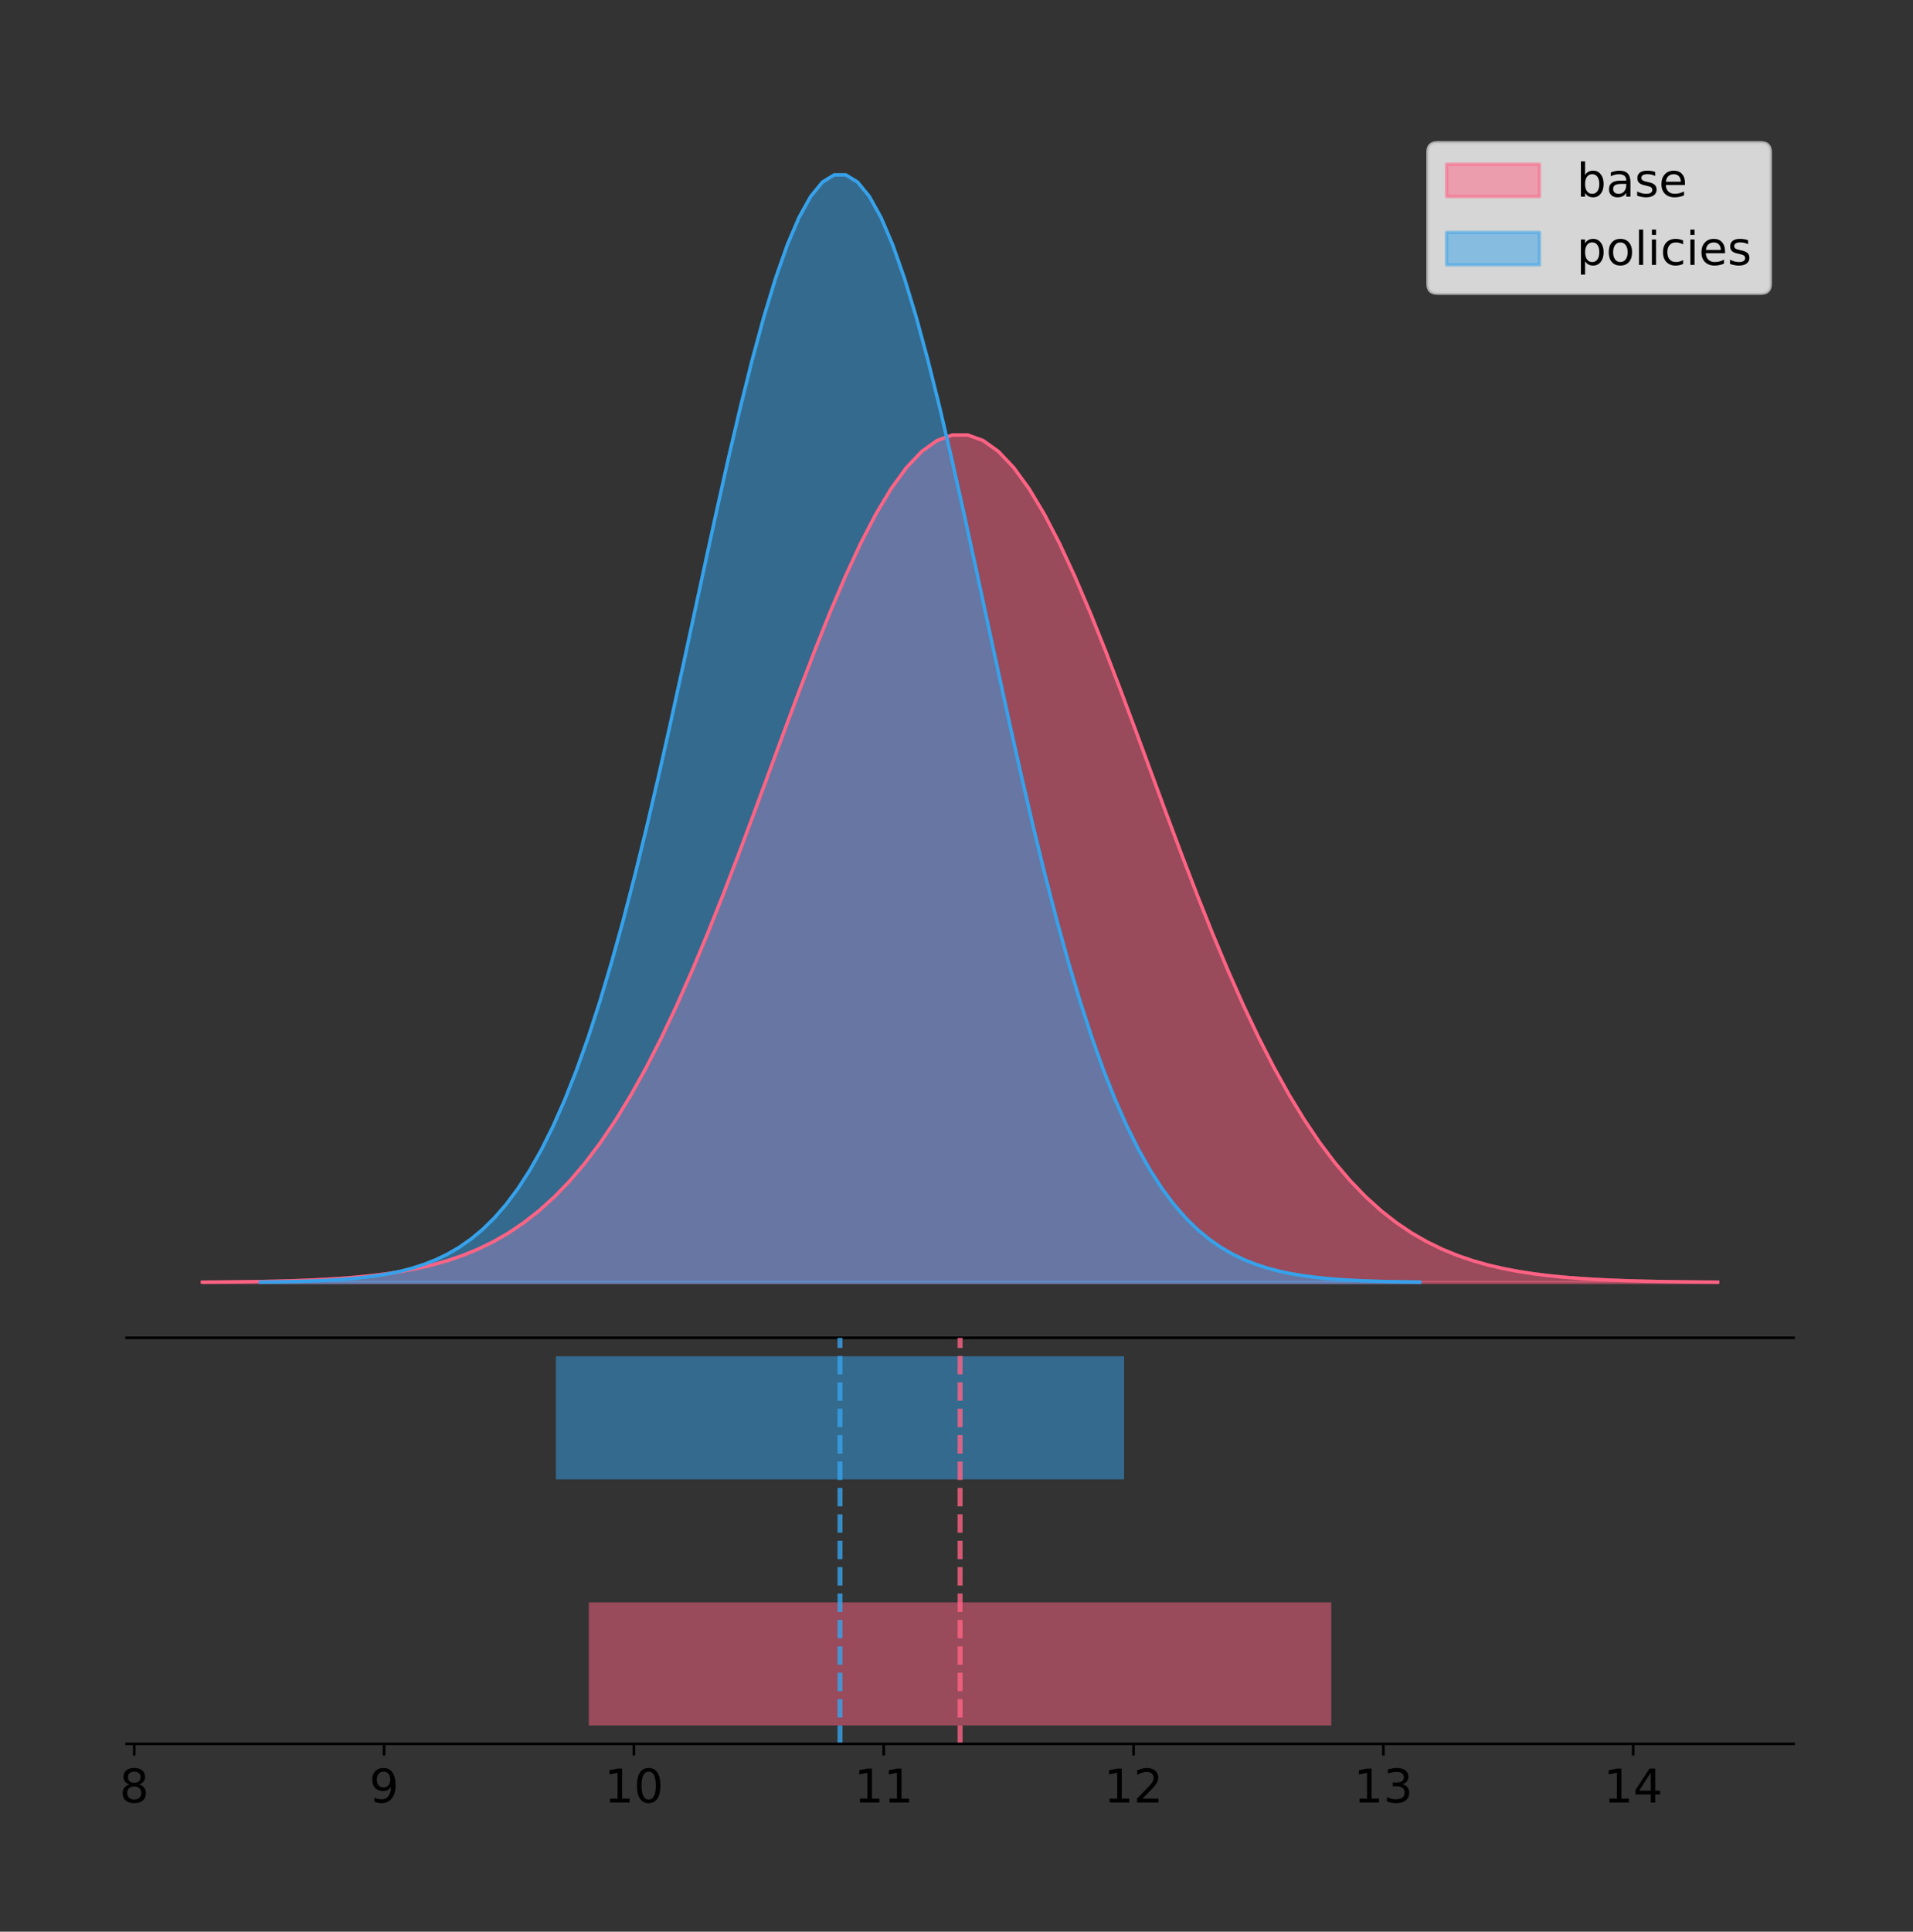 <?xml version="1.0" encoding="utf-8" standalone="no"?>
<!DOCTYPE svg PUBLIC "-//W3C//DTD SVG 1.1//EN"
  "http://www.w3.org/Graphics/SVG/1.1/DTD/svg11.dtd">
<!-- Created with matplotlib (https://matplotlib.org/) -->
<svg height="581.789pt" version="1.1" viewBox="0 0 576.352 581.789" width="576.352pt" xmlns="http://www.w3.org/2000/svg" xmlns:xlink="http://www.w3.org/1999/xlink">
 <rect x="0" y="0" width="576.352" height="581.789" fill="#333333" stroke="none"/>
 <defs>
  <style type="text/css">
*{stroke-linecap:butt;stroke-linejoin:round;}
  </style>
 </defs>
 <g id="figure_1">
  <g id="patch_1">
   <path d="M 0 581.789 
L 576.352 581.789 
L 576.352 0 
L 0 0 
z
" style="fill:none;"/>
  </g>
  <g id="axes_1">
   <g id="patch_2">
    <path d="M 38.152 402.93 
L 540.352 402.93 
L 540.352 36 
L 38.152 36 
z
" style="fill:none;"/>
   </g>
   <g id="PolyCollection_1">
    <defs>
     <path d="M 60.98 -195.538 
L 60.98 -195.624 
L 65.591 -195.656 
L 70.203 -195.699 
L 74.814 -195.757 
L 79.426 -195.834 
L 84.038 -195.936 
L 88.649 -196.068 
L 93.261 -196.24 
L 97.872 -196.461 
L 102.484 -196.744 
L 107.095 -197.105 
L 111.707 -197.559 
L 116.319 -198.128 
L 120.93 -198.836 
L 125.542 -199.71 
L 130.153 -200.781 
L 134.765 -202.084 
L 139.376 -203.659 
L 143.988 -205.546 
L 148.6 -207.791 
L 153.211 -210.443 
L 157.823 -213.55 
L 162.434 -217.164 
L 167.046 -221.333 
L 171.657 -226.107 
L 176.269 -231.527 
L 180.881 -237.634 
L 185.492 -244.455 
L 190.104 -252.013 
L 194.715 -260.313 
L 199.327 -269.35 
L 203.938 -279.1 
L 208.55 -289.522 
L 213.162 -300.557 
L 217.773 -312.123 
L 222.385 -324.12 
L 226.996 -336.429 
L 231.608 -348.911 
L 236.219 -361.413 
L 240.831 -373.766 
L 245.443 -385.793 
L 250.054 -397.309 
L 254.666 -408.129 
L 259.277 -418.072 
L 263.889 -426.964 
L 268.5 -434.645 
L 273.112 -440.973 
L 277.724 -445.828 
L 282.335 -449.118 
L 286.947 -450.78 
L 291.558 -450.78 
L 296.17 -449.118 
L 300.781 -445.828 
L 305.393 -440.973 
L 310.005 -434.645 
L 314.616 -426.964 
L 319.228 -418.072 
L 323.839 -408.129 
L 328.451 -397.309 
L 333.062 -385.793 
L 337.674 -373.766 
L 342.286 -361.413 
L 346.897 -348.911 
L 351.509 -336.429 
L 356.12 -324.12 
L 360.732 -312.123 
L 365.343 -300.557 
L 369.955 -289.522 
L 374.567 -279.1 
L 379.178 -269.35 
L 383.79 -260.313 
L 388.401 -252.013 
L 393.013 -244.455 
L 397.624 -237.634 
L 402.236 -231.527 
L 406.848 -226.107 
L 411.459 -221.333 
L 416.071 -217.164 
L 420.682 -213.55 
L 425.294 -210.443 
L 429.905 -207.791 
L 434.517 -205.546 
L 439.129 -203.659 
L 443.74 -202.084 
L 448.352 -200.781 
L 452.963 -199.71 
L 457.575 -198.836 
L 462.186 -198.128 
L 466.798 -197.559 
L 471.41 -197.105 
L 476.021 -196.744 
L 480.633 -196.461 
L 485.244 -196.24 
L 489.856 -196.068 
L 494.467 -195.936 
L 499.079 -195.834 
L 503.691 -195.757 
L 508.302 -195.699 
L 512.914 -195.656 
L 517.525 -195.624 
L 517.525 -195.538 
L 517.525 -195.538 
L 512.914 -195.538 
L 508.302 -195.538 
L 503.691 -195.538 
L 499.079 -195.538 
L 494.467 -195.538 
L 489.856 -195.538 
L 485.244 -195.538 
L 480.633 -195.538 
L 476.021 -195.538 
L 471.41 -195.538 
L 466.798 -195.538 
L 462.186 -195.538 
L 457.575 -195.538 
L 452.963 -195.538 
L 448.352 -195.538 
L 443.74 -195.538 
L 439.129 -195.538 
L 434.517 -195.538 
L 429.905 -195.538 
L 425.294 -195.538 
L 420.682 -195.538 
L 416.071 -195.538 
L 411.459 -195.538 
L 406.848 -195.538 
L 402.236 -195.538 
L 397.624 -195.538 
L 393.013 -195.538 
L 388.401 -195.538 
L 383.79 -195.538 
L 379.178 -195.538 
L 374.567 -195.538 
L 369.955 -195.538 
L 365.343 -195.538 
L 360.732 -195.538 
L 356.12 -195.538 
L 351.509 -195.538 
L 346.897 -195.538 
L 342.286 -195.538 
L 337.674 -195.538 
L 333.062 -195.538 
L 328.451 -195.538 
L 323.839 -195.538 
L 319.228 -195.538 
L 314.616 -195.538 
L 310.005 -195.538 
L 305.393 -195.538 
L 300.781 -195.538 
L 296.17 -195.538 
L 291.558 -195.538 
L 286.947 -195.538 
L 282.335 -195.538 
L 277.724 -195.538 
L 273.112 -195.538 
L 268.5 -195.538 
L 263.889 -195.538 
L 259.277 -195.538 
L 254.666 -195.538 
L 250.054 -195.538 
L 245.443 -195.538 
L 240.831 -195.538 
L 236.219 -195.538 
L 231.608 -195.538 
L 226.996 -195.538 
L 222.385 -195.538 
L 217.773 -195.538 
L 213.162 -195.538 
L 208.55 -195.538 
L 203.938 -195.538 
L 199.327 -195.538 
L 194.715 -195.538 
L 190.104 -195.538 
L 185.492 -195.538 
L 180.881 -195.538 
L 176.269 -195.538 
L 171.657 -195.538 
L 167.046 -195.538 
L 162.434 -195.538 
L 157.823 -195.538 
L 153.211 -195.538 
L 148.6 -195.538 
L 143.988 -195.538 
L 139.376 -195.538 
L 134.765 -195.538 
L 130.153 -195.538 
L 125.542 -195.538 
L 120.93 -195.538 
L 116.319 -195.538 
L 111.707 -195.538 
L 107.095 -195.538 
L 102.484 -195.538 
L 97.872 -195.538 
L 93.261 -195.538 
L 88.649 -195.538 
L 84.038 -195.538 
L 79.426 -195.538 
L 74.814 -195.538 
L 70.203 -195.538 
L 65.591 -195.538 
L 60.98 -195.538 
z
" id="m84ed58f019" style="stroke:#ff6384;stroke-opacity:0.5;"/>
    </defs>
    <g clip-path="url(#p449559022c)">
     <use style="fill:#ff6384;fill-opacity:0.5;stroke:#ff6384;stroke-opacity:0.5;" x="0" xlink:href="#m84ed58f019" y="581.789"/>
    </g>
   </g>
   <g id="PolyCollection_2">
    <defs>
     <path d="M 78.411 -195.538 
L 78.411 -195.65 
L 81.94 -195.692 
L 85.468 -195.749 
L 88.997 -195.825 
L 92.526 -195.925 
L 96.054 -196.058 
L 99.583 -196.23 
L 103.112 -196.455 
L 106.64 -196.744 
L 110.169 -197.115 
L 113.698 -197.585 
L 117.226 -198.179 
L 120.755 -198.923 
L 124.284 -199.848 
L 127.812 -200.99 
L 131.341 -202.39 
L 134.87 -204.093 
L 138.398 -206.151 
L 141.927 -208.617 
L 145.456 -211.552 
L 148.984 -215.017 
L 152.513 -219.078 
L 156.042 -223.801 
L 159.57 -229.25 
L 163.099 -235.488 
L 166.628 -242.572 
L 170.156 -250.552 
L 173.685 -259.468 
L 177.214 -269.344 
L 180.742 -280.192 
L 184.271 -292.002 
L 187.8 -304.744 
L 191.328 -318.365 
L 194.857 -332.786 
L 198.386 -347.901 
L 201.914 -363.58 
L 205.443 -379.667 
L 208.971 -395.98 
L 212.5 -412.318 
L 216.029 -428.462 
L 219.557 -444.18 
L 223.086 -459.23 
L 226.615 -473.372 
L 230.143 -486.366 
L 233.672 -497.987 
L 237.201 -508.025 
L 240.729 -516.294 
L 244.258 -522.64 
L 247.787 -526.94 
L 251.315 -529.111 
L 254.844 -529.111 
L 258.373 -526.94 
L 261.901 -522.64 
L 265.43 -516.294 
L 268.959 -508.025 
L 272.487 -497.987 
L 276.016 -486.366 
L 279.545 -473.372 
L 283.073 -459.23 
L 286.602 -444.18 
L 290.131 -428.462 
L 293.659 -412.318 
L 297.188 -395.98 
L 300.717 -379.667 
L 304.245 -363.58 
L 307.774 -347.901 
L 311.303 -332.786 
L 314.831 -318.365 
L 318.36 -304.744 
L 321.889 -292.002 
L 325.417 -280.192 
L 328.946 -269.344 
L 332.475 -259.468 
L 336.003 -250.552 
L 339.532 -242.572 
L 343.061 -235.488 
L 346.589 -229.25 
L 350.118 -223.801 
L 353.647 -219.078 
L 357.175 -215.017 
L 360.704 -211.552 
L 364.233 -208.617 
L 367.761 -206.151 
L 371.29 -204.093 
L 374.818 -202.39 
L 378.347 -200.99 
L 381.876 -199.848 
L 385.404 -198.923 
L 388.933 -198.179 
L 392.462 -197.585 
L 395.99 -197.115 
L 399.519 -196.744 
L 403.048 -196.455 
L 406.576 -196.23 
L 410.105 -196.058 
L 413.634 -195.925 
L 417.162 -195.825 
L 420.691 -195.749 
L 424.22 -195.692 
L 427.748 -195.65 
L 427.748 -195.538 
L 427.748 -195.538 
L 424.22 -195.538 
L 420.691 -195.538 
L 417.162 -195.538 
L 413.634 -195.538 
L 410.105 -195.538 
L 406.576 -195.538 
L 403.048 -195.538 
L 399.519 -195.538 
L 395.99 -195.538 
L 392.462 -195.538 
L 388.933 -195.538 
L 385.404 -195.538 
L 381.876 -195.538 
L 378.347 -195.538 
L 374.818 -195.538 
L 371.29 -195.538 
L 367.761 -195.538 
L 364.233 -195.538 
L 360.704 -195.538 
L 357.175 -195.538 
L 353.647 -195.538 
L 350.118 -195.538 
L 346.589 -195.538 
L 343.061 -195.538 
L 339.532 -195.538 
L 336.003 -195.538 
L 332.475 -195.538 
L 328.946 -195.538 
L 325.417 -195.538 
L 321.889 -195.538 
L 318.36 -195.538 
L 314.831 -195.538 
L 311.303 -195.538 
L 307.774 -195.538 
L 304.245 -195.538 
L 300.717 -195.538 
L 297.188 -195.538 
L 293.659 -195.538 
L 290.131 -195.538 
L 286.602 -195.538 
L 283.073 -195.538 
L 279.545 -195.538 
L 276.016 -195.538 
L 272.487 -195.538 
L 268.959 -195.538 
L 265.43 -195.538 
L 261.901 -195.538 
L 258.373 -195.538 
L 254.844 -195.538 
L 251.315 -195.538 
L 247.787 -195.538 
L 244.258 -195.538 
L 240.729 -195.538 
L 237.201 -195.538 
L 233.672 -195.538 
L 230.143 -195.538 
L 226.615 -195.538 
L 223.086 -195.538 
L 219.557 -195.538 
L 216.029 -195.538 
L 212.5 -195.538 
L 208.971 -195.538 
L 205.443 -195.538 
L 201.914 -195.538 
L 198.386 -195.538 
L 194.857 -195.538 
L 191.328 -195.538 
L 187.8 -195.538 
L 184.271 -195.538 
L 180.742 -195.538 
L 177.214 -195.538 
L 173.685 -195.538 
L 170.156 -195.538 
L 166.628 -195.538 
L 163.099 -195.538 
L 159.57 -195.538 
L 156.042 -195.538 
L 152.513 -195.538 
L 148.984 -195.538 
L 145.456 -195.538 
L 141.927 -195.538 
L 138.398 -195.538 
L 134.87 -195.538 
L 131.341 -195.538 
L 127.812 -195.538 
L 124.284 -195.538 
L 120.755 -195.538 
L 117.226 -195.538 
L 113.698 -195.538 
L 110.169 -195.538 
L 106.64 -195.538 
L 103.112 -195.538 
L 99.583 -195.538 
L 96.054 -195.538 
L 92.526 -195.538 
L 88.997 -195.538 
L 85.468 -195.538 
L 81.94 -195.538 
L 78.411 -195.538 
z
" id="m1c579bd803" style="stroke:#36a2eb;stroke-opacity:0.5;"/>
    </defs>
    <g clip-path="url(#p449559022c)">
     <use style="fill:#36a2eb;fill-opacity:0.5;stroke:#36a2eb;stroke-opacity:0.5;" x="0" xlink:href="#m1c579bd803" y="581.789"/>
    </g>
   </g>
   <g id="line2d_1">
    <path clip-path="url(#p449559022c)" d="M 60.98 386.166 
L 65.591 386.133 
L 70.203 386.09 
L 74.814 386.032 
L 79.426 385.955 
L 84.038 385.854 
L 88.649 385.721 
L 93.261 385.55 
L 97.872 385.328 
L 102.484 385.045 
L 107.095 384.685 
L 111.707 384.231 
L 116.319 383.661 
L 120.93 382.954 
L 125.542 382.08 
L 130.153 381.008 
L 134.765 379.705 
L 139.376 378.131 
L 143.988 376.244 
L 148.6 373.998 
L 153.211 371.347 
L 157.823 368.239 
L 162.434 364.625 
L 167.046 360.456 
L 171.657 355.683 
L 176.269 350.262 
L 180.881 344.156 
L 185.492 337.334 
L 190.104 329.777 
L 194.715 321.476 
L 199.327 312.439 
L 203.938 302.689 
L 208.55 292.267 
L 213.162 281.233 
L 217.773 269.667 
L 222.385 257.669 
L 226.996 245.361 
L 231.608 232.878 
L 236.219 220.376 
L 240.831 208.023 
L 245.443 195.997 
L 250.054 184.481 
L 254.666 173.66 
L 259.277 163.717 
L 263.889 154.825 
L 268.5 147.144 
L 273.112 140.817 
L 277.724 135.961 
L 282.335 132.671 
L 286.947 131.01 
L 291.558 131.01 
L 296.17 132.671 
L 300.781 135.961 
L 305.393 140.817 
L 310.005 147.144 
L 314.616 154.825 
L 319.228 163.717 
L 323.839 173.66 
L 328.451 184.481 
L 333.062 195.997 
L 337.674 208.023 
L 342.286 220.376 
L 346.897 232.878 
L 351.509 245.361 
L 356.12 257.669 
L 360.732 269.667 
L 365.343 281.233 
L 369.955 292.267 
L 374.567 302.689 
L 379.178 312.439 
L 383.79 321.476 
L 388.401 329.777 
L 393.013 337.334 
L 397.624 344.156 
L 402.236 350.262 
L 406.848 355.683 
L 411.459 360.456 
L 416.071 364.625 
L 420.682 368.239 
L 425.294 371.347 
L 429.905 373.998 
L 434.517 376.244 
L 439.129 378.131 
L 443.74 379.705 
L 448.352 381.008 
L 452.963 382.08 
L 457.575 382.954 
L 462.186 383.661 
L 466.798 384.231 
L 471.41 384.685 
L 476.021 385.045 
L 480.633 385.328 
L 485.244 385.55 
L 489.856 385.721 
L 494.467 385.854 
L 499.079 385.955 
L 503.691 386.032 
L 508.302 386.09 
L 512.914 386.133 
L 517.525 386.166 
" style="fill:none;stroke:#ff6384;stroke-linecap:square;"/>
   </g>
   <g id="line2d_2">
    <path clip-path="url(#p449559022c)" d="M 78.411 386.139 
L 81.94 386.097 
L 85.468 386.04 
L 88.997 385.965 
L 92.526 385.864 
L 96.054 385.732 
L 99.583 385.559 
L 103.112 385.334 
L 106.64 385.045 
L 110.169 384.675 
L 113.698 384.204 
L 117.226 383.61 
L 120.755 382.867 
L 124.284 381.941 
L 127.812 380.799 
L 131.341 379.399 
L 134.87 377.696 
L 138.398 375.639 
L 141.927 373.172 
L 145.456 370.238 
L 148.984 366.772 
L 152.513 362.711 
L 156.042 357.989 
L 159.57 352.539 
L 163.099 346.301 
L 166.628 339.217 
L 170.156 331.237 
L 173.685 322.322 
L 177.214 312.445 
L 180.742 301.597 
L 184.271 289.787 
L 187.8 277.045 
L 191.328 263.424 
L 194.857 249.004 
L 198.386 233.888 
L 201.914 218.209 
L 205.443 202.123 
L 208.971 185.809 
L 212.5 169.471 
L 216.029 153.327 
L 219.557 137.61 
L 223.086 122.559 
L 226.615 108.418 
L 230.143 95.423 
L 233.672 83.803 
L 237.201 73.765 
L 240.729 65.495 
L 244.258 59.15 
L 247.787 54.85 
L 251.315 52.679 
L 254.844 52.679 
L 258.373 54.85 
L 261.901 59.15 
L 265.43 65.495 
L 268.959 73.765 
L 272.487 83.803 
L 276.016 95.423 
L 279.545 108.418 
L 283.073 122.559 
L 286.602 137.61 
L 290.131 153.327 
L 293.659 169.471 
L 297.188 185.809 
L 300.717 202.123 
L 304.245 218.209 
L 307.774 233.888 
L 311.303 249.004 
L 314.831 263.424 
L 318.36 277.045 
L 321.889 289.787 
L 325.417 301.597 
L 328.946 312.445 
L 332.475 322.322 
L 336.003 331.237 
L 339.532 339.217 
L 343.061 346.301 
L 346.589 352.539 
L 350.118 357.989 
L 353.647 362.711 
L 357.175 366.772 
L 360.704 370.238 
L 364.233 373.172 
L 367.761 375.639 
L 371.29 377.696 
L 374.818 379.399 
L 378.347 380.799 
L 381.876 381.941 
L 385.404 382.867 
L 388.933 383.61 
L 392.462 384.204 
L 395.99 384.675 
L 399.519 385.045 
L 403.048 385.334 
L 406.576 385.559 
L 410.105 385.732 
L 413.634 385.864 
L 417.162 385.965 
L 420.691 386.04 
L 424.22 386.097 
L 427.748 386.139 
" style="fill:none;stroke:#36a2eb;stroke-linecap:square;"/>
   </g>
   <g id="patch_3">
    <path d="M 38.152 402.93 
L 540.352 402.93 
" style="fill:none;stroke:#000000;stroke-linecap:square;stroke-linejoin:miter;stroke-width:0.8;"/>
   </g>
   <g id="legend_1">
    <g id="patch_4">
     <path d="M 433.025 88.299 
L 530.552 88.299 
Q 533.352 88.299 533.352 85.499 
L 533.352 45.8 
Q 533.352 43 530.552 43 
L 433.025 43 
Q 430.225 43 430.225 45.8 
L 430.225 85.499 
Q 430.225 88.299 433.025 88.299 
z
" style="fill:#ffffff;opacity:0.8;stroke:#cccccc;stroke-linejoin:miter;"/>
    </g>
    <g id="patch_5">
     <path d="M 435.825 59.238 
L 463.825 59.238 
L 463.825 49.438 
L 435.825 49.438 
z
" style="fill:#ff6384;opacity:0.5;stroke:#ff6384;stroke-linejoin:miter;"/>
    </g>
    <g id="text_1">
     <!-- base -->
     <defs>
      <path d="M 48.688 27.297 
Q 48.688 37.203 44.609 42.844 
Q 40.531 48.484 33.406 48.484 
Q 26.266 48.484 22.188 42.844 
Q 18.109 37.203 18.109 27.297 
Q 18.109 17.391 22.188 11.75 
Q 26.266 6.109 33.406 6.109 
Q 40.531 6.109 44.609 11.75 
Q 48.688 17.391 48.688 27.297 
z
M 18.109 46.391 
Q 20.953 51.266 25.266 53.625 
Q 29.594 56 35.594 56 
Q 45.562 56 51.781 48.094 
Q 58.016 40.188 58.016 27.297 
Q 58.016 14.406 51.781 6.484 
Q 45.562 -1.422 35.594 -1.422 
Q 29.594 -1.422 25.266 0.953 
Q 20.953 3.328 18.109 8.203 
L 18.109 0 
L 9.078 0 
L 9.078 75.984 
L 18.109 75.984 
z
" id="DejaVuSans-98"/>
      <path d="M 34.281 27.484 
Q 23.391 27.484 19.188 25 
Q 14.984 22.516 14.984 16.5 
Q 14.984 11.719 18.141 8.906 
Q 21.297 6.109 26.703 6.109 
Q 34.188 6.109 38.703 11.406 
Q 43.219 16.703 43.219 25.484 
L 43.219 27.484 
z
M 52.203 31.203 
L 52.203 0 
L 43.219 0 
L 43.219 8.297 
Q 40.141 3.328 35.547 0.953 
Q 30.953 -1.422 24.312 -1.422 
Q 15.922 -1.422 10.953 3.297 
Q 6 8.016 6 15.922 
Q 6 25.141 12.172 29.828 
Q 18.359 34.516 30.609 34.516 
L 43.219 34.516 
L 43.219 35.406 
Q 43.219 41.609 39.141 45 
Q 35.062 48.391 27.688 48.391 
Q 23 48.391 18.547 47.266 
Q 14.109 46.141 10.016 43.891 
L 10.016 52.203 
Q 14.938 54.109 19.578 55.047 
Q 24.219 56 28.609 56 
Q 40.484 56 46.344 49.844 
Q 52.203 43.703 52.203 31.203 
z
" id="DejaVuSans-97"/>
      <path d="M 44.281 53.078 
L 44.281 44.578 
Q 40.484 46.531 36.375 47.5 
Q 32.281 48.484 27.875 48.484 
Q 21.188 48.484 17.844 46.438 
Q 14.5 44.391 14.5 40.281 
Q 14.5 37.156 16.891 35.375 
Q 19.281 33.594 26.516 31.984 
L 29.594 31.297 
Q 39.156 29.25 43.188 25.516 
Q 47.219 21.781 47.219 15.094 
Q 47.219 7.469 41.188 3.016 
Q 35.156 -1.422 24.609 -1.422 
Q 20.219 -1.422 15.453 -0.562 
Q 10.688 0.297 5.422 2 
L 5.422 11.281 
Q 10.406 8.688 15.234 7.391 
Q 20.062 6.109 24.812 6.109 
Q 31.156 6.109 34.562 8.281 
Q 37.984 10.453 37.984 14.406 
Q 37.984 18.062 35.516 20.016 
Q 33.062 21.969 24.703 23.781 
L 21.578 24.516 
Q 13.234 26.266 9.516 29.906 
Q 5.812 33.547 5.812 39.891 
Q 5.812 47.609 11.281 51.797 
Q 16.75 56 26.812 56 
Q 31.781 56 36.172 55.266 
Q 40.578 54.547 44.281 53.078 
z
" id="DejaVuSans-115"/>
      <path d="M 56.203 29.594 
L 56.203 25.203 
L 14.891 25.203 
Q 15.484 15.922 20.484 11.062 
Q 25.484 6.203 34.422 6.203 
Q 39.594 6.203 44.453 7.469 
Q 49.312 8.734 54.109 11.281 
L 54.109 2.781 
Q 49.266 0.734 44.188 -0.344 
Q 39.109 -1.422 33.891 -1.422 
Q 20.797 -1.422 13.156 6.188 
Q 5.516 13.812 5.516 26.812 
Q 5.516 40.234 12.766 48.109 
Q 20.016 56 32.328 56 
Q 43.359 56 49.781 48.891 
Q 56.203 41.797 56.203 29.594 
z
M 47.219 32.234 
Q 47.125 39.594 43.094 43.984 
Q 39.062 48.391 32.422 48.391 
Q 24.906 48.391 20.391 44.141 
Q 15.875 39.891 15.188 32.172 
z
" id="DejaVuSans-101"/>
     </defs>
     <g transform="translate(475.025 59.238)scale(0.14 -0.14)">
      <use xlink:href="#DejaVuSans-98"/>
      <use x="63.477" xlink:href="#DejaVuSans-97"/>
      <use x="124.756" xlink:href="#DejaVuSans-115"/>
      <use x="176.855" xlink:href="#DejaVuSans-101"/>
     </g>
    </g>
    <g id="patch_6">
     <path d="M 435.825 79.787 
L 463.825 79.787 
L 463.825 69.987 
L 435.825 69.987 
z
" style="fill:#36a2eb;opacity:0.5;stroke:#36a2eb;stroke-linejoin:miter;"/>
    </g>
    <g id="text_2">
     <!-- policies -->
     <defs>
      <path d="M 18.109 8.203 
L 18.109 -20.797 
L 9.078 -20.797 
L 9.078 54.688 
L 18.109 54.688 
L 18.109 46.391 
Q 20.953 51.266 25.266 53.625 
Q 29.594 56 35.594 56 
Q 45.562 56 51.781 48.094 
Q 58.016 40.188 58.016 27.297 
Q 58.016 14.406 51.781 6.484 
Q 45.562 -1.422 35.594 -1.422 
Q 29.594 -1.422 25.266 0.953 
Q 20.953 3.328 18.109 8.203 
z
M 48.688 27.297 
Q 48.688 37.203 44.609 42.844 
Q 40.531 48.484 33.406 48.484 
Q 26.266 48.484 22.188 42.844 
Q 18.109 37.203 18.109 27.297 
Q 18.109 17.391 22.188 11.75 
Q 26.266 6.109 33.406 6.109 
Q 40.531 6.109 44.609 11.75 
Q 48.688 17.391 48.688 27.297 
z
" id="DejaVuSans-112"/>
      <path d="M 30.609 48.391 
Q 23.391 48.391 19.188 42.75 
Q 14.984 37.109 14.984 27.297 
Q 14.984 17.484 19.156 11.844 
Q 23.344 6.203 30.609 6.203 
Q 37.797 6.203 41.984 11.859 
Q 46.188 17.531 46.188 27.297 
Q 46.188 37.016 41.984 42.703 
Q 37.797 48.391 30.609 48.391 
z
M 30.609 56 
Q 42.328 56 49.016 48.375 
Q 55.719 40.766 55.719 27.297 
Q 55.719 13.875 49.016 6.219 
Q 42.328 -1.422 30.609 -1.422 
Q 18.844 -1.422 12.172 6.219 
Q 5.516 13.875 5.516 27.297 
Q 5.516 40.766 12.172 48.375 
Q 18.844 56 30.609 56 
z
" id="DejaVuSans-111"/>
      <path d="M 9.422 75.984 
L 18.406 75.984 
L 18.406 0 
L 9.422 0 
z
" id="DejaVuSans-108"/>
      <path d="M 9.422 54.688 
L 18.406 54.688 
L 18.406 0 
L 9.422 0 
z
M 9.422 75.984 
L 18.406 75.984 
L 18.406 64.594 
L 9.422 64.594 
z
" id="DejaVuSans-105"/>
      <path d="M 48.781 52.594 
L 48.781 44.188 
Q 44.969 46.297 41.141 47.344 
Q 37.312 48.391 33.406 48.391 
Q 24.656 48.391 19.812 42.844 
Q 14.984 37.312 14.984 27.297 
Q 14.984 17.281 19.812 11.734 
Q 24.656 6.203 33.406 6.203 
Q 37.312 6.203 41.141 7.25 
Q 44.969 8.297 48.781 10.406 
L 48.781 2.094 
Q 45.016 0.344 40.984 -0.531 
Q 36.969 -1.422 32.422 -1.422 
Q 20.062 -1.422 12.781 6.344 
Q 5.516 14.109 5.516 27.297 
Q 5.516 40.672 12.859 48.328 
Q 20.219 56 33.016 56 
Q 37.156 56 41.109 55.141 
Q 45.062 54.297 48.781 52.594 
z
" id="DejaVuSans-99"/>
     </defs>
     <g transform="translate(475.025 79.787)scale(0.14 -0.14)">
      <use xlink:href="#DejaVuSans-112"/>
      <use x="63.477" xlink:href="#DejaVuSans-111"/>
      <use x="124.658" xlink:href="#DejaVuSans-108"/>
      <use x="152.441" xlink:href="#DejaVuSans-105"/>
      <use x="180.225" xlink:href="#DejaVuSans-99"/>
      <use x="235.205" xlink:href="#DejaVuSans-105"/>
      <use x="262.988" xlink:href="#DejaVuSans-101"/>
      <use x="324.512" xlink:href="#DejaVuSans-115"/>
     </g>
    </g>
   </g>
  </g>
  <g id="axes_2">
   <g id="patch_7">
    <path d="M 38.152 525.24 
L 540.352 525.24 
L 540.352 402.93 
L 38.152 402.93 
z
" style="fill:none;"/>
   </g>
   <g id="patch_8">
    <path clip-path="url(#p8eb707d7ed)" d="M 177.399 519.68 
L 401.106 519.68 
L 401.106 482.617 
L 177.399 482.617 
z
" style="fill:#ff6384;opacity:0.5;"/>
   </g>
   <g id="patch_9">
    <path clip-path="url(#p8eb707d7ed)" d="M 167.492 445.553 
L 338.667 445.553 
L 338.667 408.49 
L 167.492 408.49 
z
" style="fill:#36a2eb;opacity:0.5;"/>
   </g>
   <g id="matplotlib.axis_1">
    <g id="xtick_1">
     <g id="line2d_3">
      <defs>
       <path d="M 0 0 
L 0 3.5 
" id="mbd725fddbb" style="stroke:#000000;stroke-width:0.8;"/>
      </defs>
      <g>
       <use style="stroke:#000000;stroke-width:0.8;" x="40.454" xlink:href="#mbd725fddbb" y="525.24"/>
      </g>
     </g>
     <g id="text_3">
      <!-- 8 -->
      <defs>
       <path d="M 31.781 34.625 
Q 24.75 34.625 20.719 30.859 
Q 16.703 27.094 16.703 20.516 
Q 16.703 13.922 20.719 10.156 
Q 24.75 6.391 31.781 6.391 
Q 38.812 6.391 42.859 10.172 
Q 46.922 13.969 46.922 20.516 
Q 46.922 27.094 42.891 30.859 
Q 38.875 34.625 31.781 34.625 
z
M 21.922 38.812 
Q 15.578 40.375 12.031 44.719 
Q 8.5 49.078 8.5 55.328 
Q 8.5 64.062 14.719 69.141 
Q 20.953 74.219 31.781 74.219 
Q 42.672 74.219 48.875 69.141 
Q 55.078 64.062 55.078 55.328 
Q 55.078 49.078 51.531 44.719 
Q 48 40.375 41.703 38.812 
Q 48.828 37.156 52.797 32.312 
Q 56.781 27.484 56.781 20.516 
Q 56.781 9.906 50.312 4.234 
Q 43.844 -1.422 31.781 -1.422 
Q 19.734 -1.422 13.25 4.234 
Q 6.781 9.906 6.781 20.516 
Q 6.781 27.484 10.781 32.312 
Q 14.797 37.156 21.922 38.812 
z
M 18.312 54.391 
Q 18.312 48.734 21.844 45.562 
Q 25.391 42.391 31.781 42.391 
Q 38.141 42.391 41.719 45.562 
Q 45.312 48.734 45.312 54.391 
Q 45.312 60.062 41.719 63.234 
Q 38.141 66.406 31.781 66.406 
Q 25.391 66.406 21.844 63.234 
Q 18.312 60.062 18.312 54.391 
z
" id="DejaVuSans-56"/>
      </defs>
      <g transform="translate(36 542.878)scale(0.14 -0.14)">
       <use xlink:href="#DejaVuSans-56"/>
      </g>
     </g>
    </g>
    <g id="xtick_2">
     <g id="line2d_4">
      <g>
       <use style="stroke:#000000;stroke-width:0.8;" x="115.72" xlink:href="#mbd725fddbb" y="525.24"/>
      </g>
     </g>
     <g id="text_4">
      <!-- 9 -->
      <defs>
       <path d="M 10.984 1.516 
L 10.984 10.5 
Q 14.703 8.734 18.5 7.812 
Q 22.312 6.891 25.984 6.891 
Q 35.75 6.891 40.891 13.453 
Q 46.047 20.016 46.781 33.406 
Q 43.953 29.203 39.594 26.953 
Q 35.25 24.703 29.984 24.703 
Q 19.047 24.703 12.672 31.312 
Q 6.297 37.938 6.297 49.422 
Q 6.297 60.641 12.938 67.422 
Q 19.578 74.219 30.609 74.219 
Q 43.266 74.219 49.922 64.516 
Q 56.594 54.828 56.594 36.375 
Q 56.594 19.141 48.406 8.859 
Q 40.234 -1.422 26.422 -1.422 
Q 22.703 -1.422 18.891 -0.688 
Q 15.094 0.047 10.984 1.516 
z
M 30.609 32.422 
Q 37.25 32.422 41.125 36.953 
Q 45.016 41.5 45.016 49.422 
Q 45.016 57.281 41.125 61.844 
Q 37.25 66.406 30.609 66.406 
Q 23.969 66.406 20.094 61.844 
Q 16.219 57.281 16.219 49.422 
Q 16.219 41.5 20.094 36.953 
Q 23.969 32.422 30.609 32.422 
z
" id="DejaVuSans-57"/>
      </defs>
      <g transform="translate(111.266 542.878)scale(0.14 -0.14)">
       <use xlink:href="#DejaVuSans-57"/>
      </g>
     </g>
    </g>
    <g id="xtick_3">
     <g id="line2d_5">
      <g>
       <use style="stroke:#000000;stroke-width:0.8;" x="190.985" xlink:href="#mbd725fddbb" y="525.24"/>
      </g>
     </g>
     <g id="text_5">
      <!-- 10 -->
      <defs>
       <path d="M 12.406 8.297 
L 28.516 8.297 
L 28.516 63.922 
L 10.984 60.406 
L 10.984 69.391 
L 28.422 72.906 
L 38.281 72.906 
L 38.281 8.297 
L 54.391 8.297 
L 54.391 0 
L 12.406 0 
z
" id="DejaVuSans-49"/>
       <path d="M 31.781 66.406 
Q 24.172 66.406 20.328 58.906 
Q 16.5 51.422 16.5 36.375 
Q 16.5 21.391 20.328 13.891 
Q 24.172 6.391 31.781 6.391 
Q 39.453 6.391 43.281 13.891 
Q 47.125 21.391 47.125 36.375 
Q 47.125 51.422 43.281 58.906 
Q 39.453 66.406 31.781 66.406 
z
M 31.781 74.219 
Q 44.047 74.219 50.516 64.516 
Q 56.984 54.828 56.984 36.375 
Q 56.984 17.969 50.516 8.266 
Q 44.047 -1.422 31.781 -1.422 
Q 19.531 -1.422 13.062 8.266 
Q 6.594 17.969 6.594 36.375 
Q 6.594 54.828 13.062 64.516 
Q 19.531 74.219 31.781 74.219 
z
" id="DejaVuSans-48"/>
      </defs>
      <g transform="translate(182.078 542.878)scale(0.14 -0.14)">
       <use xlink:href="#DejaVuSans-49"/>
       <use x="63.623" xlink:href="#DejaVuSans-48"/>
      </g>
     </g>
    </g>
    <g id="xtick_4">
     <g id="line2d_6">
      <g>
       <use style="stroke:#000000;stroke-width:0.8;" x="266.251" xlink:href="#mbd725fddbb" y="525.24"/>
      </g>
     </g>
     <g id="text_6">
      <!-- 11 -->
      <g transform="translate(257.344 542.878)scale(0.14 -0.14)">
       <use xlink:href="#DejaVuSans-49"/>
       <use x="63.623" xlink:href="#DejaVuSans-49"/>
      </g>
     </g>
    </g>
    <g id="xtick_5">
     <g id="line2d_7">
      <g>
       <use style="stroke:#000000;stroke-width:0.8;" x="341.517" xlink:href="#mbd725fddbb" y="525.24"/>
      </g>
     </g>
     <g id="text_7">
      <!-- 12 -->
      <defs>
       <path d="M 19.188 8.297 
L 53.609 8.297 
L 53.609 0 
L 7.328 0 
L 7.328 8.297 
Q 12.938 14.109 22.625 23.891 
Q 32.328 33.688 34.812 36.531 
Q 39.547 41.844 41.422 45.531 
Q 43.312 49.219 43.312 52.781 
Q 43.312 58.594 39.234 62.25 
Q 35.156 65.922 28.609 65.922 
Q 23.969 65.922 18.812 64.312 
Q 13.672 62.703 7.812 59.422 
L 7.812 69.391 
Q 13.766 71.781 18.938 73 
Q 24.125 74.219 28.422 74.219 
Q 39.75 74.219 46.484 68.547 
Q 53.219 62.891 53.219 53.422 
Q 53.219 48.922 51.531 44.891 
Q 49.859 40.875 45.406 35.406 
Q 44.188 33.984 37.641 27.219 
Q 31.109 20.453 19.188 8.297 
z
" id="DejaVuSans-50"/>
      </defs>
      <g transform="translate(332.61 542.878)scale(0.14 -0.14)">
       <use xlink:href="#DejaVuSans-49"/>
       <use x="63.623" xlink:href="#DejaVuSans-50"/>
      </g>
     </g>
    </g>
    <g id="xtick_6">
     <g id="line2d_8">
      <g>
       <use style="stroke:#000000;stroke-width:0.8;" x="416.783" xlink:href="#mbd725fddbb" y="525.24"/>
      </g>
     </g>
     <g id="text_8">
      <!-- 13 -->
      <defs>
       <path d="M 40.578 39.312 
Q 47.656 37.797 51.625 33 
Q 55.609 28.219 55.609 21.188 
Q 55.609 10.406 48.188 4.484 
Q 40.766 -1.422 27.094 -1.422 
Q 22.516 -1.422 17.656 -0.516 
Q 12.797 0.391 7.625 2.203 
L 7.625 11.719 
Q 11.719 9.328 16.594 8.109 
Q 21.484 6.891 26.812 6.891 
Q 36.078 6.891 40.938 10.547 
Q 45.797 14.203 45.797 21.188 
Q 45.797 27.641 41.281 31.266 
Q 36.766 34.906 28.719 34.906 
L 20.219 34.906 
L 20.219 43.016 
L 29.109 43.016 
Q 36.375 43.016 40.234 45.922 
Q 44.094 48.828 44.094 54.297 
Q 44.094 59.906 40.109 62.906 
Q 36.141 65.922 28.719 65.922 
Q 24.656 65.922 20.016 65.031 
Q 15.375 64.156 9.812 62.312 
L 9.812 71.094 
Q 15.438 72.656 20.344 73.438 
Q 25.25 74.219 29.594 74.219 
Q 40.828 74.219 47.359 69.109 
Q 53.906 64.016 53.906 55.328 
Q 53.906 49.266 50.438 45.094 
Q 46.969 40.922 40.578 39.312 
z
" id="DejaVuSans-51"/>
      </defs>
      <g transform="translate(407.875 542.878)scale(0.14 -0.14)">
       <use xlink:href="#DejaVuSans-49"/>
       <use x="63.623" xlink:href="#DejaVuSans-51"/>
      </g>
     </g>
    </g>
    <g id="xtick_7">
     <g id="line2d_9">
      <g>
       <use style="stroke:#000000;stroke-width:0.8;" x="492.049" xlink:href="#mbd725fddbb" y="525.24"/>
      </g>
     </g>
     <g id="text_9">
      <!-- 14 -->
      <defs>
       <path d="M 37.797 64.312 
L 12.891 25.391 
L 37.797 25.391 
z
M 35.203 72.906 
L 47.609 72.906 
L 47.609 25.391 
L 58.016 25.391 
L 58.016 17.188 
L 47.609 17.188 
L 47.609 0 
L 37.797 0 
L 37.797 17.188 
L 4.891 17.188 
L 4.891 26.703 
z
" id="DejaVuSans-52"/>
      </defs>
      <g transform="translate(483.141 542.878)scale(0.14 -0.14)">
       <use xlink:href="#DejaVuSans-49"/>
       <use x="63.623" xlink:href="#DejaVuSans-52"/>
      </g>
     </g>
    </g>
   </g>
   <g id="line2d_10">
    <path clip-path="url(#p8eb707d7ed)" d="M 289.252 525.24 
L 289.252 402.93 
" style="fill:none;stroke:#ff6384;stroke-dasharray:5.55,2.4;stroke-dashoffset:0;stroke-opacity:0.8;stroke-width:1.5;"/>
   </g>
   <g id="line2d_11">
    <path clip-path="url(#p8eb707d7ed)" d="M 253.08 525.24 
L 253.08 402.93 
" style="fill:none;stroke:#36a2eb;stroke-dasharray:5.55,2.4;stroke-dashoffset:0;stroke-opacity:0.8;stroke-width:1.5;"/>
   </g>
   <g id="patch_10">
    <path d="M 38.152 525.24 
L 540.352 525.24 
" style="fill:none;stroke:#000000;stroke-linecap:square;stroke-linejoin:miter;stroke-width:0.8;"/>
   </g>
  </g>
 </g>
 <defs>
  <clipPath id="p449559022c">
   <rect height="366.93" width="502.2" x="38.152" y="36"/>
  </clipPath>
  <clipPath id="p8eb707d7ed">
   <rect height="122.31" width="502.2" x="38.152" y="402.93"/>
  </clipPath>
 </defs>
</svg>
